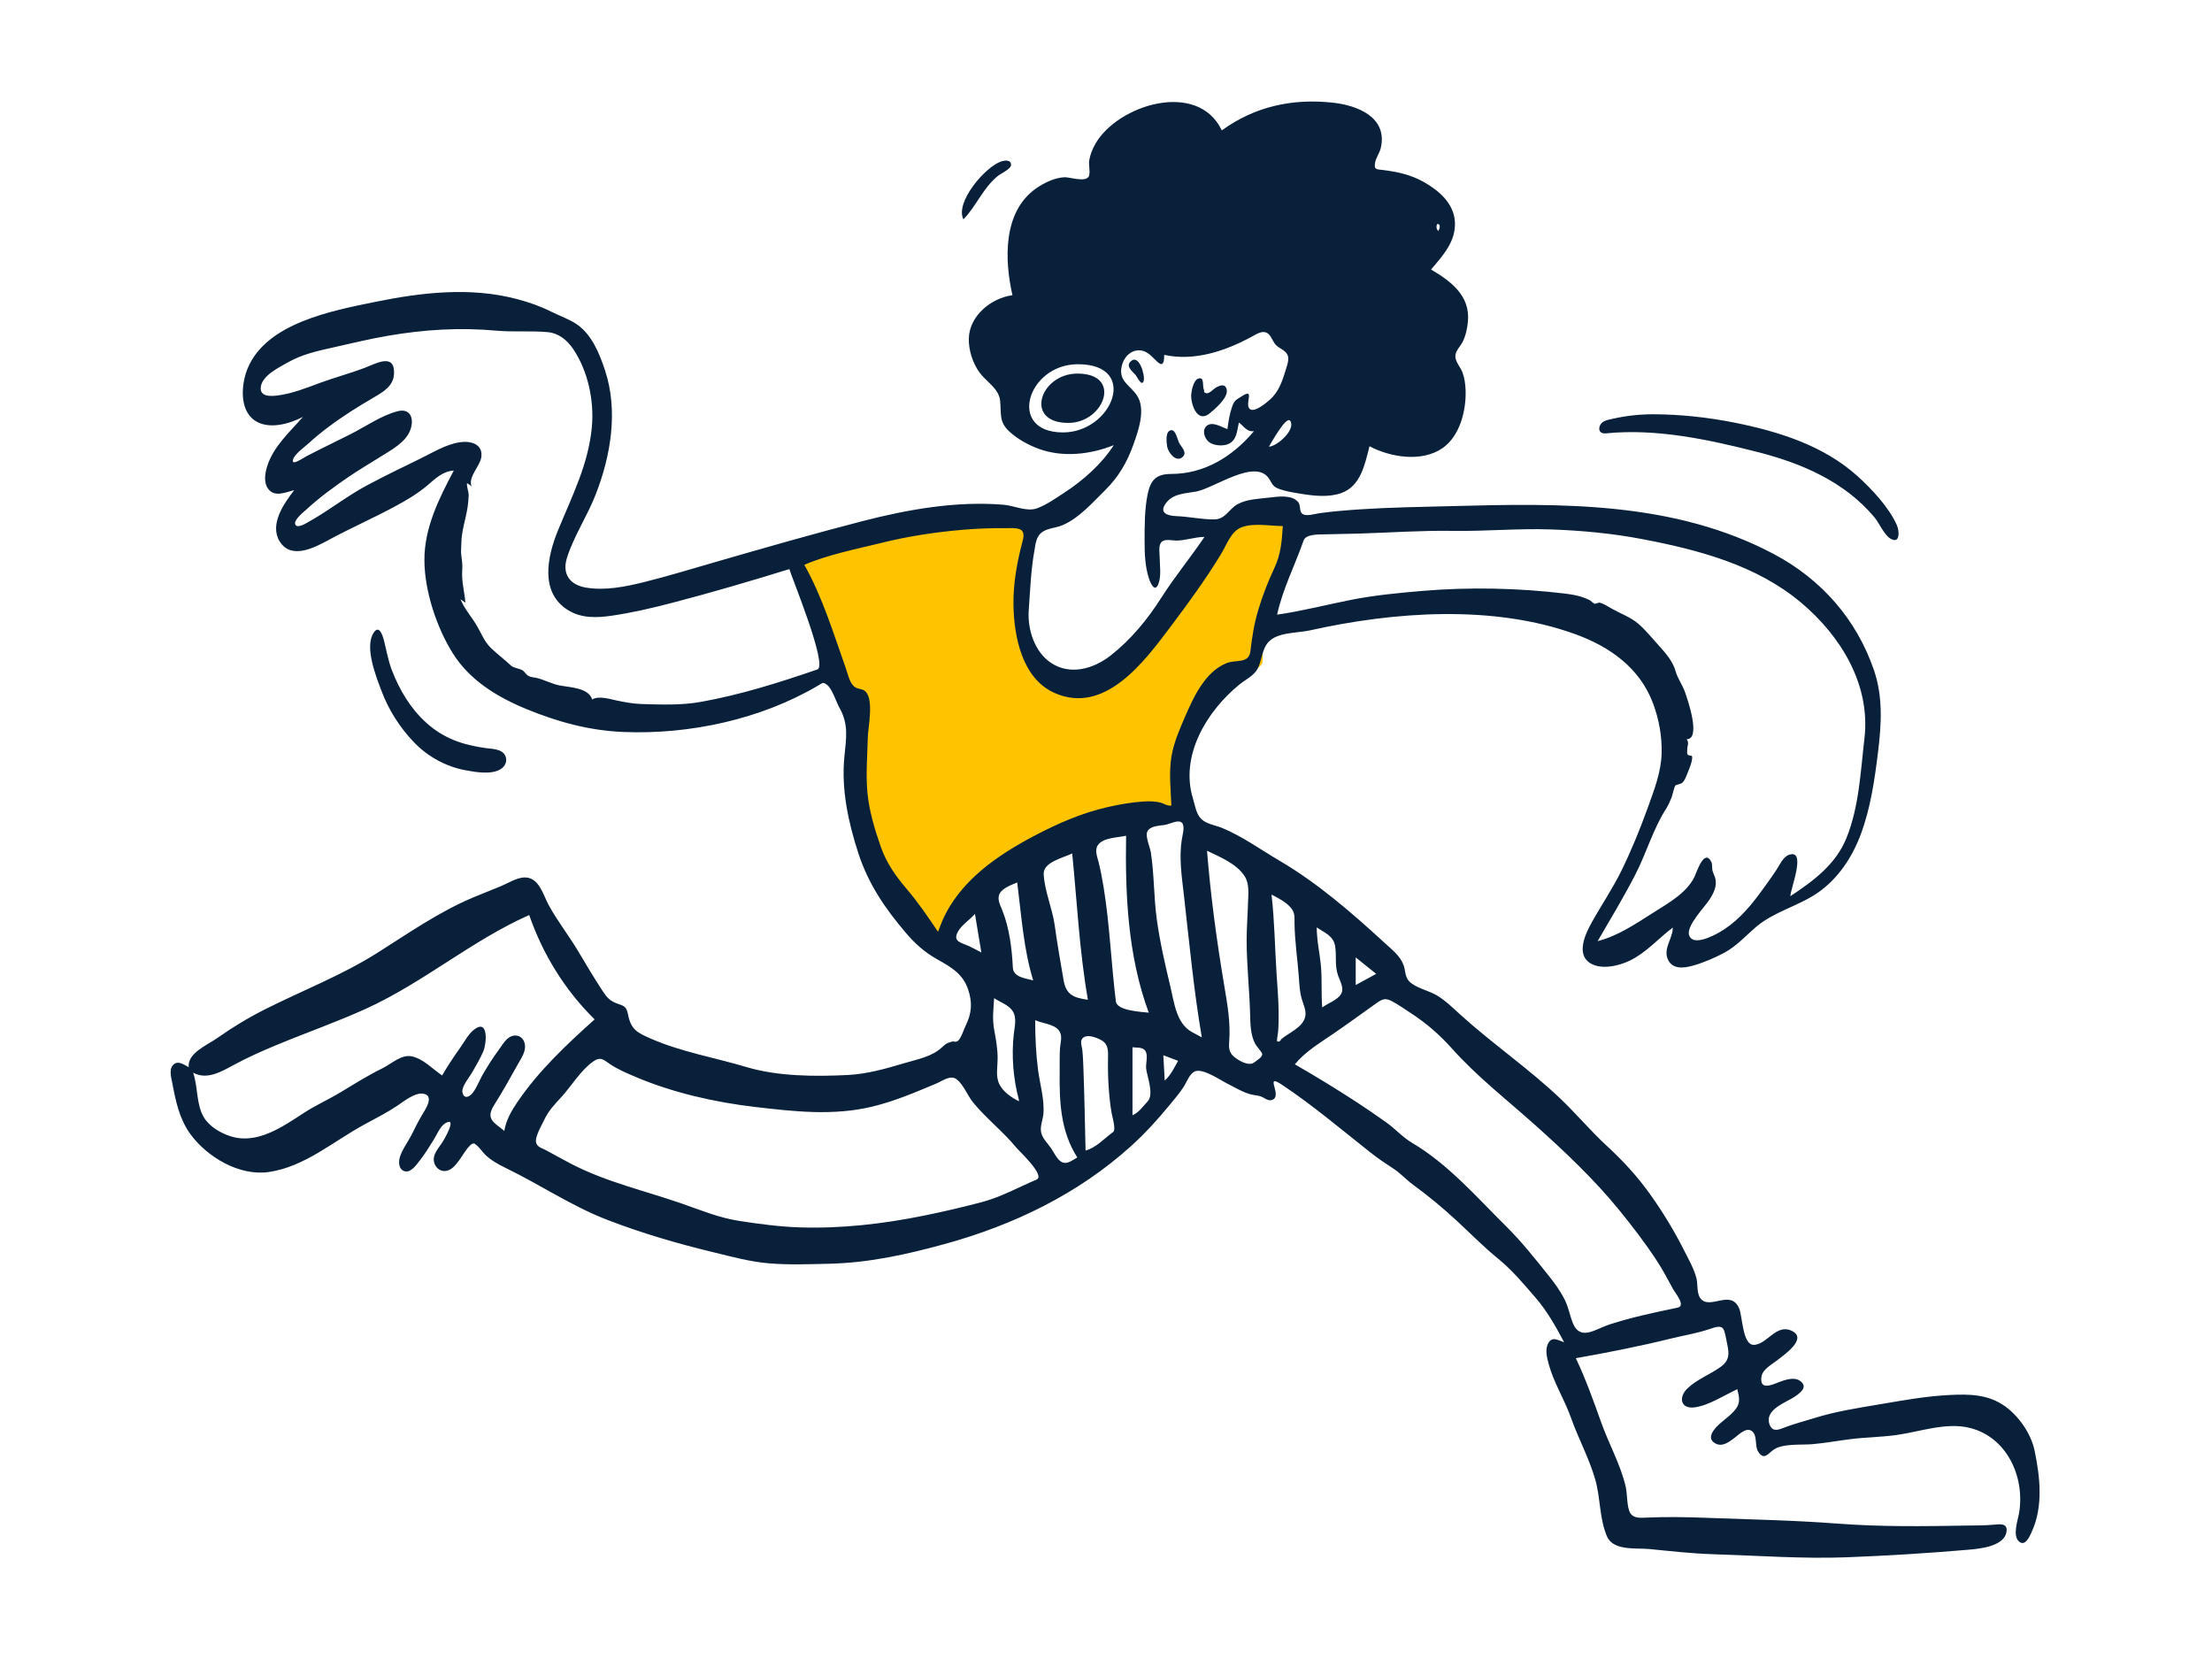 <svg width="424" height="318" viewBox="0 0 424 318" fill="none" xmlns="http://www.w3.org/2000/svg">
<path fill-rule="evenodd" clip-rule="evenodd" d="M152.039 105.762C155.567 114.778 159.094 123.794 162.623 132.809C163.927 136.143 163.178 140.182 163.294 143.718C163.529 150.918 163.865 158.075 167.41 164.492C170.718 170.482 174.79 176.112 178.953 181.535C184.603 173.512 193.361 167.238 201.785 162.502C207.589 159.239 213.93 156.34 220.583 155.4C222.651 155.107 224.933 154.91 226.984 155.449C226.707 152.277 226.655 149.055 226.895 145.88C227.27 140.903 228.57 137.525 232.347 134.202C234.269 132.512 236.339 130.989 238.448 129.542C239.2 129.026 241.417 128.11 241.87 127.306C242.268 126.599 241.908 124.563 241.961 123.727C242.148 120.798 242.601 117.861 243.459 115.051C245.083 109.737 247.96 104.829 249.758 99.551C247.08 99.168 244.403 98.786 241.726 98.404C239.913 98.144 238.713 97.381 237.551 98.707C233.525 103.298 230.091 108.586 226.411 113.459C223.985 116.671 221.625 119.9 218.878 122.853C214.488 127.573 206.587 135.214 200.11 129.267C196.784 126.214 196.279 120.97 196.213 116.736C196.123 110.974 197.001 105.21 198 99.551C188.202 98.618 178.106 100.221 168.498 102.035C162.974 103.079 157.465 104.287 152.039 105.762Z" fill="#FFC300"/>
<path fill-rule="evenodd" clip-rule="evenodd" d="M206.524 71.609C199.311 71.609 196.181 81.153 204.875 81.063C211.658 80.993 215.235 71.609 206.524 71.609ZM203.763 82.888C192.937 82.888 196.907 69.851 206.565 69.817C218.481 69.775 213.216 82.886 203.763 82.888ZM321.573 250.65C317.181 251.559 312.77 252.502 308.496 253.878C305.875 254.722 302.902 257.138 301.484 253.603C300.896 252.139 300.658 250.588 299.948 249.168C299.131 247.532 298.057 246.032 296.919 244.606C294.328 241.361 291.618 237.948 288.671 235.034C282.95 229.377 277.585 223.138 270.639 219.042C268.855 217.99 267.372 216.304 265.652 215.091C263.803 213.788 261.948 212.496 260.052 211.262C256.169 208.736 252.212 206.32 248.199 204.006C250.219 201.557 253.007 199.908 255.593 198.135C258.36 196.238 261.081 194.255 263.811 192.309C265.008 191.457 265.589 191.237 266.924 191.97C268.152 192.644 269.354 193.49 270.527 194.258C273.405 196.14 275.963 198.358 278.254 200.922C283.189 206.443 288.963 210.901 294.457 215.827C300.032 220.826 305.586 226.08 310.323 231.895C312.861 235.01 315.36 238.26 317.56 241.624C318.723 243.402 319.709 245.277 320.723 247.141C321.118 247.866 323.211 250.311 321.573 250.65ZM245.581 199.207C245.447 199.528 245.146 199.812 244.799 199.575C244.706 199.51 244.971 197.993 244.986 197.811C245.091 196.504 245.111 195.19 245.092 193.879C245.054 191.406 244.843 188.941 244.683 186.474C244.361 181.476 244.307 176.458 243.726 171.48C244.966 172.093 246.658 172.984 247.524 174.112C248.234 175.037 248.127 175.846 248.139 176.982C248.177 180.413 248.713 183.826 248.961 187.244C249.06 188.625 249.121 190.003 249.482 191.344C249.787 192.478 250.477 193.737 250.175 194.938C249.658 196.989 247.036 197.951 245.581 199.207ZM252.393 177.761C253.896 178.789 255.616 179.385 255.925 181.38C256.224 183.312 255.814 185.083 256.48 186.981C256.876 188.106 257.722 189.483 257.031 190.583C256.309 191.73 254.499 192.315 253.446 193.114C253.238 190.611 253.414 188.095 253.232 185.591C253.041 182.973 252.393 180.395 252.393 177.761ZM259.866 183.519C261.175 184.57 262.484 185.621 263.793 186.672C262.484 187.385 261.175 188.098 259.866 188.812V183.519ZM240.453 203.62C239.487 204.402 237.831 203.482 237.003 202.913C235.714 202.026 235.487 201.232 235.61 199.697C235.914 195.896 235.217 192.228 234.591 188.477C233.186 180.059 232.044 171.579 231.364 163.071C233.808 164.245 237.036 165.562 238.565 167.937C239.553 169.471 239.263 171.432 239.216 173.176C239.152 175.555 238.953 177.93 238.958 180.31C238.968 184.992 239.492 189.672 239.624 194.353C239.679 196.316 239.673 198.331 240.612 200.113C240.823 200.514 241.916 201.703 241.946 202.031C242.002 202.644 240.906 203.247 240.453 203.62ZM228.561 197.867C225.452 196.249 225.062 192.091 224.328 189.051C223.304 184.813 222.321 180.486 221.729 176.164C221.146 171.914 221.253 167.607 220.59 163.364C220.444 162.433 219.517 160.364 219.907 159.439C220.401 158.269 222.244 158.3 223.283 158.122C224.234 157.959 226.017 156.944 226.631 157.8C227.141 158.513 226.649 160.139 226.529 160.902C225.971 164.461 226.529 168.051 226.934 171.611C227.973 180.71 228.819 189.811 230.365 198.845C229.764 198.518 229.168 198.182 228.561 197.867ZM223.257 207.124C223.166 205.507 223.076 203.889 222.986 202.271C223.93 202.627 224.875 202.983 225.82 203.339C225.077 204.668 224.412 206.09 223.257 207.124ZM219.955 211.153C219.074 212.069 218.293 213.272 217.076 213.777V200.735C218.108 200.888 219.269 200.614 219.692 201.747C220.015 202.613 219.581 203.956 219.706 204.905C219.911 206.469 221.253 209.804 219.955 211.153ZM213.895 191.968C212.99 184.678 212.725 177.326 211.544 170.068C211.277 168.425 210.971 166.831 210.57 165.217C210.316 164.196 209.788 162.953 210.445 161.994C211.458 160.518 214.299 160.56 215.85 160.194C215.664 171.624 216.2 183.28 220.198 194.11C218.88 193.958 214.118 193.763 213.895 191.968ZM213.386 216.969C211.693 218.195 210.161 219.971 208.083 220.542C207.953 215.357 207.876 210.169 207.676 204.986C207.629 203.781 207.597 202.564 207.474 201.363C207.422 200.851 207.079 199.799 207.325 199.285C207.957 197.97 210.275 198.867 211.232 199.462C212.552 200.283 212.405 201.635 212.384 203.083C212.359 204.931 212.388 206.706 212.524 208.555C212.644 210.194 212.797 211.781 213.086 213.396C213.182 213.937 213.954 216.557 213.386 216.969ZM205.262 222.59C203.21 223.715 202.451 221.568 201.511 220.154C200.865 219.183 199.834 218.262 199.574 217.085C199.312 215.9 199.898 214.702 199.997 213.534C200.237 210.725 199.326 207.828 198.972 205.06C198.571 201.915 198.424 198.726 198.424 195.557C199.975 196.262 202.751 196.29 203.309 198.2C203.557 199.048 203.225 200.143 203.174 201.008C203.088 202.466 203.137 203.937 203.119 205.397C203.048 211.185 203.284 216.836 206.5 221.865C206.091 222.112 205.679 222.354 205.262 222.59ZM198.678 226.11C195.204 227.581 191.864 229.456 188.197 230.424C184.529 231.392 180.789 232.267 177.071 233.02C169.289 234.598 161.295 235.521 153.348 235.267C149.458 235.143 145.63 234.631 141.787 234.042C137.895 233.447 134.526 232.045 130.843 230.756C123.683 228.251 116.345 226.627 109.557 223.128C107.919 222.284 106.325 221.36 104.698 220.496C103.834 220.037 102.772 219.84 102.725 218.747C102.677 217.615 103.9 215.536 104.384 214.521C105.135 212.949 106.295 211.701 107.471 210.433C109.465 208.284 111.338 205.089 113.757 203.433C115.091 202.52 115.639 203.078 116.81 203.892C118.352 204.964 120.192 205.727 121.918 206.458C129.017 209.469 137.087 211.292 144.724 212.183C152.244 213.06 159.678 213.913 167.165 212.125C171.402 211.112 175.379 209.409 179.384 207.731C180.708 207.176 182.196 205.956 183.407 206.909C184.702 207.93 185.474 210.037 186.532 211.328C189.066 214.42 192.212 216.825 194.746 219.908C195.361 220.658 200.46 225.355 198.678 226.11ZM99.126 211.317C98.002 212.974 96.99 214.767 96.67 216.77C94.511 215.039 93.038 214.453 94.774 211.717C96.396 209.16 97.838 206.554 99.316 203.906C99.919 202.825 100.815 201.556 100.619 200.245C100.396 198.751 99.065 198.08 97.77 198.754C96.85 199.233 96.158 200.498 95.552 201.309C94.458 202.771 93.506 204.324 92.577 205.893C91.887 207.059 91.234 208.947 90.27 209.841C89.621 210.443 88.802 210.475 88.629 209.298C88.476 208.251 90.029 206.406 90.492 205.574C91.247 204.217 92.078 202.893 92.67 201.453C93.285 199.961 93.687 195.02 90.724 197.476C89.701 198.324 88.841 199.961 88.07 201.034C86.885 202.685 85.773 204.388 84.748 206.143C82.939 204.934 81.217 203.024 79.034 202.504C76.959 202.01 75.096 203.893 73.325 204.76C70.568 206.111 67.965 207.75 65.339 209.335C62.996 210.749 60.504 211.856 58.205 213.352C54.207 215.955 49.338 219.384 44.316 217.838C42.326 217.225 40.129 215.965 39.048 214.12C37.587 211.628 37.961 208.308 37.021 205.61C39.683 207.082 42.488 205.382 44.836 204.114C47.467 202.692 50.196 201.476 52.957 200.33C58.664 197.959 64.582 195.889 70.199 193.332C81.174 188.335 90.427 180.278 101.44 175.393C104.03 182.905 108.31 189.824 113.981 195.4C108.566 200.245 103.225 205.272 99.126 211.317ZM185.827 181.394C184.358 180.7 182.569 180.555 183.589 178.638C184.313 177.277 185.887 176.33 186.882 175.172L188.108 182.57C187.349 182.177 186.601 181.76 185.827 181.394ZM194.146 185.47C193.959 181.783 193.497 177.981 192.138 174.527C191.739 173.514 191.056 172.321 191.626 171.267C192.209 170.191 193.923 169.602 194.981 169.152C195.787 175.436 196.175 181.829 198.044 187.919C196.666 187.54 194.242 187.356 194.146 185.47ZM195.29 210.756C195.297 210.867 195.304 210.978 195.311 211.089C193.896 210.391 192.314 209.311 191.578 207.86C190.806 206.338 191.218 204.589 191.228 202.962C191.239 201.084 190.919 199.267 190.572 197.429C190.179 195.357 190.424 193.414 190.556 191.33C191.692 192.098 193.4 192.64 194.148 193.864C194.932 195.144 194.481 196.812 194.326 198.203C193.866 202.337 194.208 206.738 195.29 210.756ZM208.529 191.636C205.798 191.253 204.345 190.7 203.865 187.862C203.275 184.377 202.653 180.912 202.176 177.409C201.733 174.156 200.208 170.783 200.056 167.539C199.948 165.255 203.785 164.441 205.522 163.591C206.45 172.946 206.912 182.362 208.529 191.636ZM180.634 176.483C180.33 177.18 180.078 177.897 179.802 178.605C177.874 175.743 175.973 172.942 173.728 170.315C171.648 167.881 169.914 165.396 168.849 162.357C167.693 159.064 166.634 155.569 166.285 152.085C165.934 148.573 166.257 144.971 166.337 141.449C166.384 139.404 167.53 134.238 165.926 132.571C165.336 131.959 164.405 132.166 163.739 131.599C162.825 130.823 162.53 129.232 162.153 128.165C159.774 121.441 157.678 114.515 154.176 108.264C158.847 106.265 164.133 105.261 169.054 104.038C174.221 102.754 179.589 101.961 184.893 101.52C187.454 101.307 190.019 101.217 192.589 101.236C194.674 101.251 196.76 100.903 196.054 103.559C194.986 107.572 194.212 111.684 194.263 115.857C194.336 121.949 195.896 130.035 202.104 132.812C211.774 137.137 219.401 126.745 224.352 120.157C227.813 115.553 231.15 110.999 234.138 106.057C235.115 104.441 235.949 101.95 237.811 101.144C240.12 100.144 243.451 100.837 245.891 100.837C245.706 103.78 245.518 106.244 244.243 108.951C243.006 111.574 241.994 114.215 241.162 116.993C240.367 119.651 240.006 122.132 239.676 124.846C239.382 127.258 236.913 126.406 235.147 127.098C231.005 128.72 228.773 133.633 227.135 137.422C226.088 139.843 225.007 142.321 224.561 144.938C224.027 148.069 224.411 151.255 224.532 154.403C223.817 154.554 223.034 153.977 222.36 153.817C221.333 153.575 220.211 153.567 219.165 153.636C216.858 153.787 214.52 154.199 212.269 154.712C207.403 155.823 202.802 157.826 198.395 160.136C191.252 163.881 183.966 168.833 180.634 176.483ZM156.683 128.318C149.378 130.832 141.964 133.176 134.346 134.537C130.599 135.206 126.85 135.063 123.065 134.951C121.325 134.899 119.814 134.612 118.128 134.254C116.845 133.982 114.705 133.317 113.514 134.083C112.82 131.798 109.153 131.755 107.273 131.387C105.744 131.088 104.397 130.317 102.895 129.954C102.331 129.818 101.781 129.842 101.282 129.557C100.803 129.283 100.533 128.663 100.034 128.421C99.318 128.073 98.448 128.05 97.92 127.554C96.696 126.407 95.327 125.385 94.115 124.219C92.891 123.043 92.31 121.523 91.476 120.063C90.5 118.357 88.985 116.677 88.266 114.861C88.582 115.078 88.895 115.297 89.208 115.52C89.037 113.383 88.451 111.505 88.6 109.29C88.673 108.198 88.562 107.497 88.424 106.464C88.318 105.674 88.421 105.025 88.433 104.141C88.464 101.781 89.243 99.621 89.614 97.317C89.737 96.552 89.802 95.731 89.836 94.974C89.866 94.282 89.436 93.361 89.517 92.615C89.84 92.78 90.132 92.989 90.391 93.243C89.665 91.467 91.996 89.355 92.255 87.66C92.644 85.11 90.216 84.463 88.163 84.768C85.4 85.179 82.847 86.811 80.374 88.006C76.988 89.642 73.62 91.286 70.302 93.058C66.409 95.136 63.01 97.892 59.179 100.014C58.693 100.282 56.907 101.443 56.583 100.475C56.296 99.617 58.292 98.064 58.777 97.618C61.267 95.325 64.06 93.293 66.854 91.386C68.784 90.068 70.806 88.89 72.782 87.644C74.905 86.305 77.88 84.794 78.713 82.236C79.399 80.131 78.603 78.218 76.229 78.823C73.158 79.605 70.082 81.757 67.262 83.187C64.445 84.616 61.585 85.966 58.786 87.428C58.161 87.754 55.764 89.44 56.168 88.093C56.494 87.004 58.379 85.69 59.191 84.945C60.395 83.842 61.663 82.81 62.969 81.83C65.73 79.759 68.662 77.924 71.641 76.186C73.468 75.121 75.434 73.996 75.531 71.626C75.697 67.559 72.004 69.717 69.874 70.524C67.024 71.602 64.071 72.378 61.214 73.439C58.609 74.405 55.978 75.455 53.201 75.808C51.78 75.989 49.666 76.043 50.008 74.059C50.375 71.932 53.412 70.472 55.071 69.523C57.91 67.9 60.82 67.281 63.973 66.574C67.406 65.803 70.792 64.974 74.264 64.377C81.299 63.166 88.07 62.739 95.177 63.385C98.434 63.681 101.745 63.364 104.966 63.662C107.108 63.86 108.715 65.193 109.88 66.918C112.717 71.123 113.908 76.855 113.452 81.823C112.791 89.02 109.65 95.086 106.966 101.64C104.925 106.625 103.401 113.551 108.877 116.946C111.462 118.549 114.381 118.437 117.277 118.016C121.183 117.447 125.032 116.542 128.849 115.549C136.392 113.587 143.862 111.383 151.309 109.086C151.637 110.384 158.749 127.607 156.683 128.318ZM197.191 116.971C197.466 113.113 197.604 109.309 198.283 105.493C198.504 104.251 198.603 102.872 199.685 102.05C200.755 101.238 202.344 101.212 203.562 100.711C206.795 99.38 209.437 96.322 211.881 93.913C214.405 91.425 216.044 88.591 217.234 85.267C218.186 82.609 219.695 78.411 217.933 75.797C216.561 73.762 214.325 73.047 215.029 70.115C215.631 67.61 218.123 66.199 220.287 67.885C221.64 68.938 223.16 71.497 223.16 68.019C228.928 69.296 234.888 67.278 239.928 64.541C240.913 64.005 242.121 63.156 243.122 63.999C243.784 64.556 243.999 65.654 244.724 66.273C245.482 66.919 246.67 67.278 246.904 68.359C247.085 69.193 246.559 70.492 246.334 71.262C245.76 73.226 244.987 75.233 243.417 76.606C242.737 77.201 240.403 79.212 239.529 78.361C238.518 77.379 240.71 74.192 237.925 76.017C236.928 76.67 236.619 76.701 236.195 77.894C235.696 79.294 235.468 80.781 235.27 82.248C234.188 81.894 232.468 80.742 231.361 81.579C230.313 82.373 230.866 84.034 231.729 84.724C232.614 85.433 234.418 85.565 235.453 85.11C237.108 84.381 237.116 82.52 237.47 80.99C238.405 81.668 239.03 82.871 240.374 82.64C236.291 87.482 230.914 90.835 224.527 90.846C221.639 90.851 220.549 91.961 219.973 94.776C219.385 97.651 219.401 100.787 219.397 103.704C219.394 106.084 219.481 108.52 220.208 110.808C220.689 112.323 221.629 113.8 222.223 111.321C222.542 109.991 222.316 108.462 222.302 107.1C222.295 106.244 222.007 104.681 222.567 103.976C223.189 103.193 224.634 103.624 225.5 103.616C227.318 103.599 229.059 102.92 230.878 102.92C228.189 106.881 225.144 110.584 222.569 114.625C219.938 118.757 216.739 122.638 212.862 125.671C209.623 128.205 205.114 129.513 201.437 127.045C198.283 124.928 196.93 120.618 197.191 116.971ZM247.299 80.663C248.473 82.339 244.684 85.637 243.231 85.611C243.602 85.015 246.564 79.615 247.299 80.663ZM249.88 103.597C250.311 102.359 252.747 102.461 253.758 102.428C255.963 102.356 258.172 102.35 260.379 102.282C266.412 102.098 272.442 101.662 278.481 101.759C284.733 101.858 290.99 101.264 297.23 101.481C303.159 101.687 309.066 102.239 314.895 103.356C325.573 105.402 336.673 108.319 345.209 115.489C352.875 121.929 358.587 131.249 357.379 141.55C356.633 147.901 356.362 154.573 353.956 160.577C351.911 165.681 347.618 168.843 343.185 171.782C343.127 170.559 346.385 162.642 342.908 163.853C341.786 164.243 341.135 165.787 340.524 166.713C339.451 168.337 338.302 169.927 337.139 171.488C335.029 174.322 332.606 177.002 329.492 178.753C328.287 179.432 324.45 181.428 323.768 179.238C323.204 177.424 326.866 173.751 327.729 172.362C328.493 171.131 329.105 169.943 328.818 168.477C328.707 167.913 328.367 167.394 328.239 166.829C328.137 166.372 328.256 165.672 328.049 165.255C326.666 162.463 325.192 167.299 324.755 168.172C323.242 171.194 319.719 173.16 316.978 174.893C313.568 177.048 310.195 179.382 306.237 180.401C308.714 176.159 311.246 171.945 313.495 167.575C315.59 163.507 316.914 158.799 319.361 155.024C319.774 154.386 320.055 153.696 320.383 152.932C320.587 152.456 320.894 150.835 321.164 150.551C321.317 150.389 322.173 150.328 322.509 150.001C322.923 149.6 323.155 148.963 323.365 148.441C323.615 147.82 324.572 145.658 324.321 144.954C324.268 144.807 323.584 144.871 323.466 144.6C323.327 144.282 323.428 144.05 323.413 143.726C323.38 142.978 323.854 142.413 323.295 141.698C326.121 141.698 323.487 134.098 323.004 132.716C322.467 131.18 321.567 130.077 321.152 128.579C320.647 126.751 319.241 125.149 317.987 123.769C316.732 122.388 315.422 120.742 314.01 119.54C312.547 118.295 310.572 117.591 308.91 116.649C308.169 116.228 307.376 115.67 306.525 115.5C306.249 115.582 305.974 115.667 305.7 115.756C305.38 115.589 305.097 115.374 304.849 115.111C303.26 114.285 301.703 113.988 299.914 113.771C291.074 112.703 281.599 112.511 272.725 113.26C268.114 113.65 263.426 114.094 258.885 114.998C254.182 115.934 249.555 117.13 244.8 117.819C245.874 112.876 248.224 108.349 249.88 103.597ZM275.464 42.949C276.28 42.841 275.938 43.953 275.674 44.287C275.331 43.893 275.261 43.447 275.464 42.949ZM389.995 278.063C389.327 274.846 387.036 271.528 384.395 269.605C381.137 267.231 377.457 267.204 373.628 267.398C369.24 267.62 364.978 268.386 360.656 269.121C356.264 269.868 351.942 270.51 347.68 271.847C345.972 272.382 344.237 272.833 342.553 273.437C341.297 273.887 339.846 274.751 339.217 273.111C338.074 270.131 342.47 268.836 344.221 267.579C345.174 266.894 346.44 265.904 345.245 264.844C343.831 263.591 341.435 264.796 339.993 265.315C338.663 265.794 337.313 265.96 337.651 263.835C337.876 262.423 339.709 261.508 340.734 260.684C341.995 259.67 346.423 256.683 343.582 255.168C340.558 253.557 338.861 257.578 336.277 257.785C334.003 257.967 334.018 252.374 333.382 250.843C331.776 246.974 327.755 251.207 325.949 248.874C325.204 247.912 325.461 246.181 325.183 245.054C324.725 243.197 323.663 241.375 322.806 239.674C320.907 235.91 318.714 232.293 316.259 228.865C313.808 225.441 311.092 222.496 308.002 219.649C304.902 216.793 302.2 213.548 299.152 210.641C293.084 204.853 286.09 200.091 279.872 194.445C278.437 193.141 277.069 191.782 275.393 190.782C273.854 189.865 271.31 189.37 270.084 188.065C269.287 187.216 269.419 186.023 269.031 184.979C268.376 183.209 266.802 182.011 265.454 180.775C259.188 175.025 252.632 169.313 245.273 164.99C241.704 162.893 238.089 160.283 234.26 158.704C233.023 158.193 231.35 157.982 230.332 157.048C229.265 156.068 229.064 154.356 228.66 153.032C226.156 144.818 231.314 136.313 237.575 131.209C238.689 130.302 240.294 129.553 241.01 128.282C241.794 126.89 241.832 125.104 242.668 123.689C244.218 121.067 248.435 121.429 251.098 120.833C267.174 117.237 286.253 115.844 302.011 121.581C308.633 123.992 314.32 128.05 316.853 134.808C317.996 137.858 318.598 141.166 318.503 144.426C318.397 148.058 317.068 151.427 315.852 154.81C314.389 158.878 312.753 162.886 310.859 166.773C309.15 170.281 306.983 173.439 305.096 176.834C303.924 178.943 302.064 182.831 304.747 184.577C306.886 185.968 310.282 185.155 312.392 184.137C315.548 182.614 317.881 179.881 320.643 177.8C320.655 179.862 318.822 181.709 319.657 183.795C320.487 185.868 322.739 185.599 324.518 185.093C326.55 184.516 328.656 183.619 330.516 182.622C332.865 181.363 334.555 179.432 336.55 177.72C340.057 174.711 344.716 173.704 348.471 171.095C352.352 168.399 355.034 164.318 356.67 159.94C358.565 154.869 359.34 149.432 359.993 144.085C360.638 138.794 360.954 133.58 359.203 128.457C355.871 118.713 349.111 111.03 340.024 106.211C320.851 96.041 299.193 96.457 278.136 97.015C272.365 97.168 266.588 97.246 260.825 97.624C258.176 97.798 255.521 98.014 252.89 98.371C252.087 98.48 250.291 99.093 249.576 98.436C249.024 97.929 249.348 96.862 248.847 96.251C247.657 94.797 245.003 95.171 243.417 95.364C241.415 95.608 239.057 95.651 237.257 96.627C235.527 97.565 234.925 99.529 232.781 99.559C230.396 99.591 227.904 99.024 225.502 98.933C223.612 98.861 221.935 98.21 223.745 96.141C225.125 94.562 227.437 94.572 229.313 94.214C232.783 93.554 240.67 87.752 243.268 91.775C243.982 92.879 243.931 93.279 245.302 93.762C246.569 94.209 248.008 94.426 249.336 94.644C251.807 95.049 254.68 95.375 257.097 94.513C260.854 93.172 261.631 88.951 262.508 85.536C266.521 87.667 272.58 88.657 276.542 85.871C279.872 83.529 281.069 78.619 280.926 74.766C280.883 73.619 280.731 72.444 280.323 71.365C279.945 70.365 278.926 69.326 278.964 68.213C278.997 67.245 279.91 66.403 280.33 65.591C280.952 64.387 281.251 62.956 281.375 61.612C281.826 56.681 278.141 53.93 274.311 51.661C276.561 48.983 279.076 46.31 278.88 42.558C278.697 39.057 275.93 36.621 273.077 34.979C270.525 33.51 267.951 32.942 265.088 32.586C263.84 32.431 263.363 32.558 263.562 31.271C263.72 30.25 264.455 29.342 264.681 28.33C266.001 22.436 260.176 20.192 255.462 19.679C247.7 18.834 240.503 20.414 234.198 24.994C229.591 15.293 214.228 20.079 209.946 27.598C209.384 28.584 208.97 29.655 208.776 30.776C208.647 31.525 209.053 33.293 208.678 33.863C207.949 34.974 205.041 33.922 204.017 33.975C202.139 34.072 200.128 35.045 198.612 36.106C192.205 40.593 192.53 49.812 194.068 56.584C189.95 57.143 185.787 60.55 185.704 64.929C185.662 67.127 186.459 69.606 187.744 71.383C189.06 73.202 191.461 74.418 191.707 76.837C191.966 79.382 191.429 80.874 193.556 82.793C195.116 84.2 197.179 85.337 199.149 86.049C203.76 87.717 209.008 87.126 213.487 85.327C211.21 88.921 207.567 92.126 204.018 94.433C202.427 95.468 200.555 96.798 198.762 97.442C196.815 98.141 194.405 96.921 192.393 96.753C183.352 95.996 174.042 97.641 165.341 99.888C155.924 102.319 146.615 104.99 137.269 107.692C132.642 109.029 128.022 110.442 123.348 111.605C119.838 112.478 115.928 113.246 112.3 112.628C109.208 112.1 107.692 110.015 108.688 106.886C110 102.765 112.561 98.921 114.148 94.874C117.084 87.386 118.539 78.784 115.972 70.988C114.932 67.832 113.452 64.167 110.622 62.201C109.125 61.161 107.253 60.549 105.629 59.727C103.566 58.684 101.349 57.929 99.118 57.335C90.153 54.948 80.695 56.063 71.742 57.902C63.655 59.564 51.091 61.919 47.479 70.585C46.244 73.548 45.795 78.557 48.866 80.624C51.509 82.402 55.499 81.251 58.069 79.909C55.564 82.79 52.453 85.537 51.245 89.277C50.82 90.594 50.492 92.411 51.351 93.632C52.6 95.406 54.723 94.363 56.401 93.947C54.433 96.484 51.6 100.53 53.608 103.774C55.831 107.362 60.31 104.957 63.076 103.458C67.179 101.235 71.458 99.361 75.569 97.151C77.772 95.968 79.931 94.712 81.852 93.101C83.443 91.767 84.792 90.352 86.987 90.191C84.122 95.598 81.299 101.222 81.351 107.492C81.4 113.33 83.692 120.271 86.789 125.216C90.03 130.39 95.262 133.575 100.784 135.863C106.796 138.355 112.929 140.037 119.46 140.307C132.191 140.835 145.915 137.869 156.902 131.36C157.724 130.873 157.753 130.703 158.522 131.267C159.508 131.989 160.299 134.591 160.916 135.683C162.723 138.885 162.189 141.577 161.848 145.088C161.241 151.323 162.604 157.622 164.522 163.525C166.438 169.423 169.622 174.092 173.61 178.783C175.399 180.888 177.259 182.549 179.676 183.9C182.304 185.368 184.545 186.648 185.565 189.637C186.414 192.129 186.276 194.258 185.095 196.604C184.79 197.21 184.203 199.066 183.643 199.489C183.11 199.892 182.969 199.531 182.475 199.662C181.572 199.902 181.315 200.036 180.586 200.727C178.635 202.578 175.749 203.068 173.223 203.823C169.747 204.863 166.17 205.872 162.531 206.056C156.262 206.373 149.099 206.337 143.063 204.531C136.985 202.711 130.685 201.664 124.837 199.123C122.178 197.967 120.952 197.376 120.388 194.482C120.088 192.947 119.659 192.827 118.372 192.385C116.895 191.878 116.303 191.18 115.432 189.836C113.874 187.434 112.391 184.995 110.943 182.525C109.129 179.433 106.859 176.593 105.152 173.447C104.132 171.567 103.357 168.262 100.7 168.189C99.123 168.145 97.405 169.292 95.988 169.876C94.261 170.587 92.519 171.264 90.795 171.984C84.16 174.758 78.235 178.925 72.171 182.746C65.553 186.916 57.984 189.865 50.978 193.377C47.708 195.016 44.586 196.898 41.598 199.007C39.666 200.37 35.893 201.858 36.175 204.566C35.219 204.044 34.023 203.132 33.108 204.218C32.353 205.113 32.871 206.76 33.061 207.779C33.686 211.132 34.429 214.547 36.472 217.357C39.708 221.809 45.876 225.459 51.496 224.658C58.366 223.678 63.876 218.791 69.779 215.581C71.936 214.408 74.101 213.317 76.143 211.955C77.347 211.153 79.467 209.423 81.048 209.631C83.461 209.949 81.444 212.803 80.783 213.916C80.084 215.094 79.499 216.336 78.875 217.556C78.175 218.923 77.011 220.449 76.609 221.93C76.356 222.868 76.48 224.29 77.646 224.524C78.833 224.763 79.849 223.226 80.451 222.465C81.443 221.209 82.269 219.836 83.121 218.484C83.686 217.587 84.383 215.876 85.338 215.315C87.81 213.862 85.106 218.521 84.663 219.157C84.106 219.956 83.298 220.92 83.164 221.906C82.965 223.357 84.147 224.757 85.666 224.41C86.836 224.142 87.625 222.923 88.284 222.025C88.707 221.448 89.971 219.198 90.791 219.176C91.298 219.163 92.577 220.924 92.972 221.306C94.121 222.416 95.483 223.173 96.911 223.865C103.523 227.069 109.535 231.172 116.432 233.835C123.022 236.379 129.894 238.383 136.752 240.036C140.369 240.908 143.75 241.858 147.48 242.165C151.254 242.475 154.974 242.32 158.753 242.242C166.463 242.082 173.729 240.482 181.137 238.441C194.292 234.816 206.652 228.866 216.835 219.653C219.466 217.273 221.849 214.658 224.101 211.92C225.079 210.731 226.104 209.553 226.932 208.253C227.486 207.383 227.989 205.895 228.964 205.398C230.466 204.633 233.928 207.055 235.282 207.726C236.765 208.461 238.283 209.422 239.899 209.806C240.507 209.95 241.098 209.962 241.693 210.169C242.287 210.376 242.987 211.028 243.665 210.882C246.187 210.338 242.052 205.481 245.752 207.941C251.661 211.871 257.186 216.57 262.757 220.962C264.151 222.061 265.58 223.028 267.071 223.991C268.466 224.893 269.536 226.122 270.871 227.099C273.795 229.236 276.552 231.517 279.212 233.978C281.847 236.416 284.373 238.995 287.157 241.265C289.886 243.49 292.013 246.059 294.31 248.711C296.552 251.298 298.224 254.273 299.815 257.286C298.485 256.823 297.369 256.031 296.637 257.765C296.166 258.881 296.569 260.412 296.873 261.523C297.848 265.083 299.896 268.279 301.126 271.753C302.527 275.71 304.598 279.509 305.764 283.536C306.796 287.099 306.553 291.043 308.029 294.495C309.24 297.33 313.653 296.674 316.202 296.927C320.276 297.332 324.302 297.79 328.399 297.917C336.922 298.181 345.556 298.827 354.078 298.498C361.83 298.199 369.564 297.723 377.29 297.056C379.405 296.874 384.111 296.45 384.597 293.674C384.912 291.88 383.317 292.15 382.109 292.262C380.388 292.421 378.648 292.395 376.921 292.425C368.648 292.566 360.524 292.68 352.267 292.05C343.822 291.406 335.383 291.246 326.933 290.933C323.124 290.791 319.424 290.724 315.627 290.896C314.493 290.948 313.1 291.084 312.466 289.986C311.829 288.883 311.917 286.259 311.63 285.018C310.627 280.698 308.425 276.872 306.945 272.722C305.451 268.535 303.964 264.363 302.057 260.341C308.169 259.267 314.271 258.058 320.296 256.574C322.749 255.969 325.338 255.565 327.718 254.744C330.349 253.836 330.408 254.332 330.91 256.82C331.347 258.987 331.844 260.53 329.863 261.973C327.805 263.473 325.287 264.371 323.433 266.151C321.739 267.777 322.08 270.105 324.799 269.769C327.49 269.437 330.574 267.409 333.011 266.279C333.352 267.753 333.669 268.803 332.716 270.077C331.706 271.425 330.166 272.286 329.026 273.508C328.185 274.411 327.302 275.734 328.685 276.609C330.107 277.508 331.527 276.333 332.591 275.52C333.396 274.904 334.724 273.545 335.795 274.308C336.911 275.101 336.32 277.113 336.979 278.196C338.092 280.026 338.861 278.672 339.946 277.899C341.691 276.654 345.249 277 347.328 276.828C349.822 276.621 352.255 276.161 354.734 275.855C357.686 275.491 360.661 275.473 363.61 275.052C368.135 274.407 373.103 272.564 377.644 273.72C384.723 275.522 388.155 283.119 387.032 289.966C386.811 291.315 385.72 294.293 386.977 295.449C388.157 296.535 389.005 294.586 389.434 293.654C391.677 288.77 391.052 283.156 389.995 278.063Z" fill="#08203A"/>
<path fill-rule="evenodd" clip-rule="evenodd" d="M307.813 83.07C317.539 82.082 327.608 84.276 336.99 86.671C345.414 88.821 353.604 92.358 359.3 99.166C360.196 100.237 361.194 102.585 362.407 103.274C364.267 104.331 364.067 101.734 363.602 100.678C362.1 97.272 358.742 93.686 356.015 91.233C349.518 85.387 340.849 82.677 332.439 81.004C327.33 79.988 322.075 79.418 316.863 79.41C314.265 79.406 311.673 79.694 309.138 80.269C308.331 80.451 307.159 80.618 306.736 81.456C306.261 82.397 306.685 83.185 307.813 83.07Z" fill="#08203A"/>
<path fill-rule="evenodd" clip-rule="evenodd" d="M79.367 142.298C81.991 145.035 85.509 146.959 89.238 147.646C91.183 148.004 94.188 148.545 95.98 147.424C96.886 146.858 97.365 145.752 96.782 144.73C96.091 143.516 94.278 143.561 93.091 143.394C88.702 142.778 85.097 141.578 81.75 138.573C78.678 135.816 76.595 132.294 75.116 128.467C74.427 126.684 74.125 124.87 73.666 123.028C73.407 121.986 72.724 119.549 71.598 121.321C69.837 124.092 72.104 129.719 73.112 132.4C74.508 136.112 76.622 139.435 79.367 142.298Z" fill="#08203A"/>
<path fill-rule="evenodd" clip-rule="evenodd" d="M184.669 42.047C187.167 39.476 188.403 36.07 191.253 33.735C191.785 33.3 193.826 32.386 193.802 31.596C193.771 30.556 192.566 30.736 191.941 30.939C188.862 31.937 183.025 38.759 184.669 42.047Z" fill="#08203A"/>
<path fill-rule="evenodd" clip-rule="evenodd" d="M231.832 79.265C232.854 78.439 235.326 76.319 235.157 74.838C234.999 73.45 233.856 73.799 232.96 74.358C232.575 74.599 231.693 75.609 231.115 75.344C230.528 75.076 230.975 75.169 230.748 74.668C230.431 73.969 230.949 72.059 229.597 72.606C228.793 72.931 228.393 74.834 228.338 75.565C228.198 77.398 229.464 81.18 231.832 79.265Z" fill="#08203A"/>
<path fill-rule="evenodd" clip-rule="evenodd" d="M223.723 85.607C223.897 86.674 225.387 88.718 226.65 87.626C227.659 86.753 226.473 85.752 226.031 84.91C225.745 84.365 225.359 82.421 224.556 82.453C223.3 82.503 223.597 84.831 223.723 85.607Z" fill="#08203A"/>
<path fill-rule="evenodd" clip-rule="evenodd" d="M219.22 73.023C219.534 71.98 218.376 67.942 216.849 69.167C215.602 70.167 217.113 71.214 217.686 71.898C217.966 72.232 218.867 74.199 219.22 73.023Z" fill="#08203A"/>
</svg>
